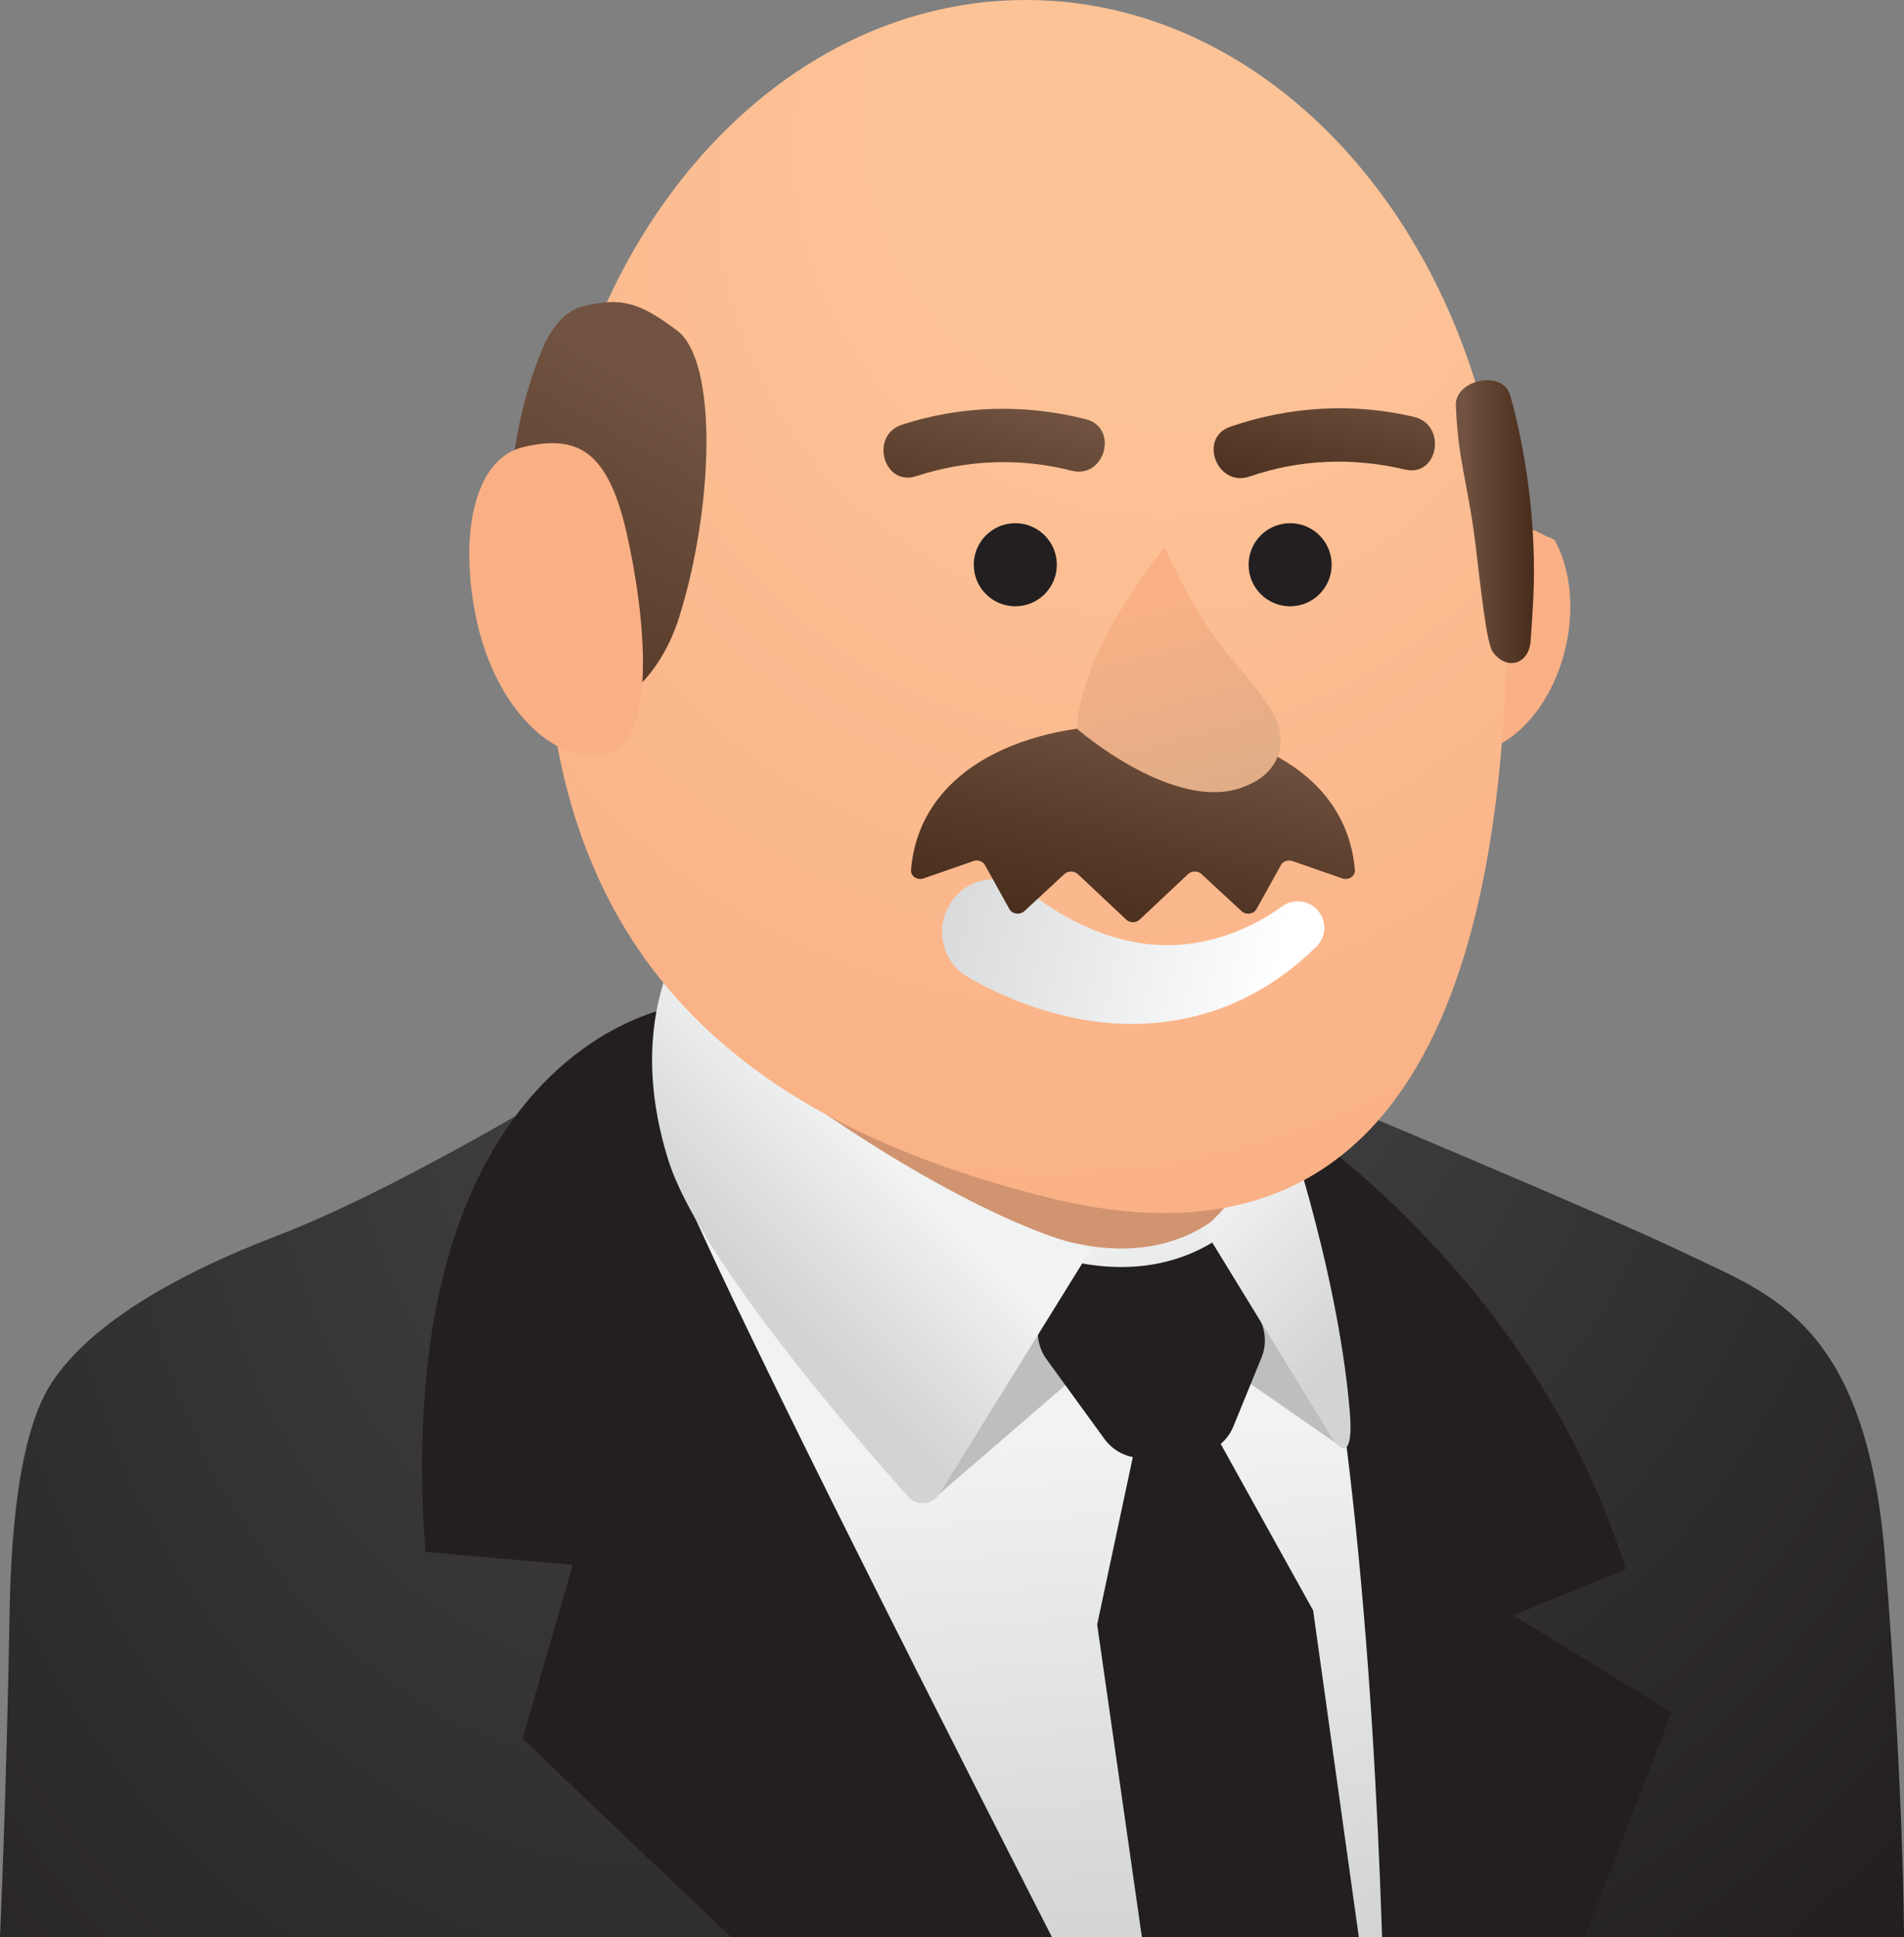 <?xml version="1.0" encoding="UTF-8"?>
<svg id="Layer_2" data-name="Layer 2" xmlns="http://www.w3.org/2000/svg" xmlns:xlink="http://www.w3.org/1999/xlink" viewBox="0 0 634.696 645.359">
  <rect x="0" y="0" width="634.696" height="645.359" fill="#808080" stroke="none"/>
  <defs>
    <style>
      .cls-1 {
        fill: url(#linear-gradient-2);
      }

      .cls-2 {
        fill: url(#linear-gradient-10);
      }

      .cls-3 {
        fill: #231f20;
      }

      .cls-4 {
        fill: #d19470;
      }

      .cls-5 {
        fill: url(#linear-gradient-4);
      }

      .cls-6 {
        fill: url(#radial-gradient-5);
      }

      .cls-7 {
        fill: url(#radial-gradient);
      }

      .cls-8 {
        fill: url(#radial-gradient-3);
      }

      .cls-9 {
        fill: url(#linear-gradient-3);
      }

      .cls-10 {
        fill: url(#linear-gradient-5);
      }

      .cls-11 {
        fill: url(#linear-gradient-8);
      }

      .cls-12 {
        fill: url(#radial-gradient-2);
      }

      .cls-13 {
        fill: url(#radial-gradient-4);
      }

      .cls-14 {
        fill: url(#linear-gradient-7);
      }

      .cls-15 {
        fill: url(#linear-gradient-9);
      }

      .cls-16 {
        fill: url(#linear-gradient-11);
      }

      .cls-17 {
        fill: url(#linear-gradient-6);
      }

      .cls-18 {
        fill: url(#radial-gradient-6);
      }

      .cls-19 {
        fill: url(#linear-gradient);
      }

      .cls-20 {
        fill: #bcbec0;
      }
    </style>
    <radialGradient id="radial-gradient" cx="-120.85" cy="371.542" fx="-120.85" fy="371.542" r="499.287" gradientTransform="translate(314.919 -19.316) scale(.805 1.031)" gradientUnits="userSpaceOnUse">
      <stop offset="0" stop-color="#414042"/>
      <stop offset="1" stop-color="#231f20"/>
    </radialGradient>
    <linearGradient id="linear-gradient" x1="341.924" y1="481.038" x2="354.446" y2="657.125" gradientUnits="userSpaceOnUse">
      <stop offset="0" stop-color="#f1f2f2"/>
      <stop offset="1" stop-color="#d1d3d4"/>
    </linearGradient>
    <linearGradient id="linear-gradient-2" x1="368.662" y1="398.984" x2="411.184" y2="516.376" xlink:href="#linear-gradient"/>
    <radialGradient id="radial-gradient-2" cx="310.622" cy="356.189" fx="310.622" fy="356.189" r="363.555" gradientTransform="translate(122.569 -42.179) scale(.932 1.069)" xlink:href="#radial-gradient"/>
    <linearGradient id="linear-gradient-3" x1="291.635" y1="382.776" x2="248.852" y2="425.559" xlink:href="#linear-gradient"/>
    <linearGradient id="linear-gradient-4" x1="408.307" y1="395.735" x2="455.785" y2="444.257" xlink:href="#linear-gradient"/>
    <radialGradient id="radial-gradient-3" cx="492.757" cy="208.843" fx="508.549" fy="175.337" r="37.041" gradientTransform="translate(587.984 -317.803) rotate(77.281)" gradientUnits="userSpaceOnUse">
      <stop offset="0" stop-color="#dead87"/>
      <stop offset="1" stop-color="#fab085"/>
    </radialGradient>
    <radialGradient id="radial-gradient-4" cx="345.351" cy="145.552" fx="421.156" fy="-29.783" r="268.63" gradientUnits="userSpaceOnUse">
      <stop offset=".071" stop-color="#fcc397"/>
      <stop offset=".372" stop-color="#fcc397"/>
      <stop offset="1" stop-color="#fab085"/>
    </radialGradient>
    <radialGradient id="radial-gradient-5" cx="358.639" cy="108.851" fx="408.967" fy="-28.039" r="145.848" gradientUnits="userSpaceOnUse">
      <stop offset="0" stop-color="#fff" stop-opacity=".9"/>
      <stop offset=".72" stop-color="#fff" stop-opacity="0"/>
    </radialGradient>
    <linearGradient id="linear-gradient-5" x1="222.333" y1="128.961" x2="132.724" y2="287.344" gradientUnits="userSpaceOnUse">
      <stop offset="0" stop-color="#725341"/>
      <stop offset=".523" stop-color="#583b29"/>
      <stop offset="1" stop-color="#462a19"/>
    </linearGradient>
    <linearGradient id="linear-gradient-6" x1="336.343" y1="132.404" x2="315.115" y2="203.053" xlink:href="#linear-gradient-5"/>
    <linearGradient id="linear-gradient-7" x1="517.265" y1="381.385" x2="497.439" y2="437.212" gradientTransform="translate(-104.283 -207.23) rotate(-5.714)" xlink:href="#linear-gradient-5"/>
    <linearGradient id="linear-gradient-8" x1="487.642" y1="173.789" x2="513.702" y2="173.789" xlink:href="#linear-gradient-5"/>
    <radialGradient id="radial-gradient-6" cx="84.254" cy="1416.087" fx="97.584" fy="1380.933" r="37.596" gradientTransform="translate(-896.915 -1987.814) rotate(-27.07) scale(1.08 1.724) skewX(-4.527)" xlink:href="#radial-gradient-3"/>
    <linearGradient id="linear-gradient-9" x1="470.64" y1="398.913" x2="340.205" y2="365.522" gradientTransform="translate(-60.643 -53.637) rotate(-2.297)" gradientUnits="userSpaceOnUse">
      <stop offset="0" stop-color="#fff"/>
      <stop offset="1" stop-color="#d1d3d4"/>
    </linearGradient>
    <linearGradient id="linear-gradient-10" x1="389.682" y1="238.474" x2="370.027" y2="321.025" xlink:href="#linear-gradient-5"/>
    <linearGradient id="linear-gradient-11" x1="451.552" y1="723.904" x2="445.752" y2="659.136" gradientTransform="translate(-176.04 -454.917) rotate(-9.242) scale(1 1.116)" gradientUnits="userSpaceOnUse">
      <stop offset="0" stop-color="#dead87"/>
      <stop offset="1" stop-color="#fab085"/>
    </linearGradient>
  </defs>
  <g id="Bitmojis">
    <g id="Wealth_Headshot">
      <g>
        <rect class="cls-4" x="219.995" y="332.185" width="228.522" height="100.174"/>
        <path class="cls-7" d="M202.628,353.55s-66.055,41.287-110.477,58.254c-31.732,12.121-61.749,28.656-74.981,48.971-9.812,15.065-13.423,44.27-13.967,76.417-1.022,60.367-3.203,108.167-3.203,108.167h259.337l-56.709-291.809Z"/>
        <path class="cls-19" d="M469.79,645.359c-3.781-94.932-11.446-235.443-24.126-252.633-10.649-14.437-18.847-8.227-24.068.285-8.227,13.412-21.569,22.821-36.967,24.931-17.089,2.342-40.868,1.583-70.02-9.461-62.608-23.719-97.235-10.976-97.235-10.976l120.283,247.855h132.133Z"/>
        <polygon class="cls-20" points="446.006 481.31 414.377 429.092 391.334 443.318 446.006 481.31"/>
        <polygon class="cls-20" points="313.136 497.753 359.348 457.859 341.478 437.511 313.136 497.753"/>
        <path class="cls-3" d="M348.876,452.885l19.291,26.544c3.078,4.236,8.105,6.608,13.332,6.291l16.395-.995c5.879-.357,11.034-4.05,13.264-9.501l9.343-22.85c1.802-4.406,1.455-9.4-.94-13.515l-9.694-16.659c-3.057-5.254-4.443-10.841-10.606-8.645l-34.715,4.54c-5.279.595-9.874,3.88-12.145,8.682l-4.984,10.54c-2.395,5.066-1.836,11.035,1.458,15.568Z"/>
        <path class="cls-1" d="M373.764,422.133c-19.567,0-35.455-8.432-36.488-8.993l2.861-5.273-1.431,2.637,1.429-2.638c.366.198,36.979,19.545,65.56-2.195l3.633,4.775c-11.634,8.85-24.219,11.688-35.563,11.688Z"/>
        <path class="cls-12" d="M438.082,364.272s96.931,40.359,124.648,53.741,59.323,22.86,65.645,100.919c6.283,77.582,6.321,126.427,6.321,126.427h-159.979l-36.635-281.087Z"/>
        <path class="cls-3" d="M528.269,645.359l28.916-74.804-52.695-32.348,37.435-15.391c-30.522-98.609-114.652-151.79-114.652-151.79,21.824,71.97,30.381,181.57,33.444,274.334h67.553Z"/>
        <polygon class="cls-3" points="452.963 645.359 437.739 536.576 403.695 475.272 379.044 478.794 365.739 541.272 380.641 645.359 452.963 645.359"/>
        <path class="cls-3" d="M190.924,521.37l-16.696,57.913s29.39,28.141,69.498,66.076h106.913c-62.66-122.775-118.305-233.88-128.024-261.206-14.613-41.087,17.613-31.435,10.961-49.031-5.087-3.51-104.348,11.857-91.771,181.944l49.119,4.304Z"/>
        <path class="cls-9" d="M363.88,415.892c-34.957-7.826-88.565-42.913-111-61.174-22.435-18.261-19.304-50.609-19.304-50.609,0,0-27.522,28.826-10.826,82.304,10.084,32.302,62.346,92.527,79.996,112.256,2.9,3.242,8.098,2.781,10.39-.916l50.745-81.862Z"/>
        <path class="cls-5" d="M401.595,409.893l42.47,69.259c2.686,4.311,7.276,7.285,5.87-9.065-4.272-49.663-23.634-103.304-23.634-103.304h-5.421s5.801,19.209-19.124,42.183c-.257.237-.327.619-.162.928Z"/>
      </g>
      <g>
        <ellipse class="cls-8" cx="492.757" cy="208.843" rx="42.977" ry="29.935" transform="translate(180.547 643.527) rotate(-77.281)"/>
        <path class="cls-13" d="M502.491,198.657c0,109.715-24.35,232.284-153.072,200.351-113.893-28.254-167.957-90.636-167.957-200.351S253.327,0,341.976,0s160.514,88.942,160.514,198.657Z"/>
        <path class="cls-6" d="M502.491,198.657c0,109.715-24.35,232.284-153.072,200.351-113.893-28.254-167.957-90.636-167.957-200.351S253.327,0,341.976,0s160.514,88.942,160.514,198.657Z"/>
        <circle class="cls-3" cx="338.448" cy="188.159" r="13.844"/>
        <circle class="cls-3" cx="430.061" cy="188.159" r="13.844"/>
        <path class="cls-10" d="M225.653,110.084c-12.537-9.382-18.529-11.058-30.978-8.141-6.497,1.522-11.241,7.595-14.295,15.27-13.01,32.686-11.921,63.048-8.64,103.751.703,8.726,4.581,16.24,10.924,17.228l2.261.352c17.599,2.74,34.454-10.611,41.481-32.932,11.34-36.017,13.127-85.141-.753-95.528Z"/>
        <path class="cls-17" d="M305.413,158.642c16.912-5.489,34.565-6.213,51.815-1.816,11.098,2.829,15.832-14.322,4.729-17.153-20.191-5.147-41.433-4.623-61.273,1.816-10.843,3.519-6.204,20.701,4.729,17.153h0Z"/>
        <path class="cls-14" d="M416.554,158.757c16.829-5.786,34.512-6.414,51.799-2.325,11.164,2.641,14.089-14.915,2.998-17.538-20.315-4.805-41.499-3.51-61.209,3.267-10.821,3.72-4.421,20.322,6.413,16.597h0Z"/>
        <path class="cls-11" d="M491.839,181.304c1.799,14.585,3.63,33.045,5.837,36.01,4.535,6.091,11.968,4.191,12.571-3.835.35-4.663.639-9.318.873-13.954,1.131-22.42-1.926-47.349-7.681-67.789-2.457-8.726-18.501-5.251-18.14,3.375.793,18.937,4.007,25.669,6.539,46.193Z"/>
        <path class="cls-18" d="M208.827,177.335c6.363,27.876,10.503,69.948-6.801,73.898s-36.489-15.447-42.852-43.323c-6.363-27.876-1.825-55.068,15.479-59.018,17.304-3.95,27.811.567,34.174,28.443Z"/>
        <path class="cls-15" d="M342.559,296.715c11.135,8.921,24.165,15.541,38.3,17.607,16.4,2.345,32.906-2.533,46.564-12.339,3.978-2.897,9.578-1.976,12.411,2.05,2.531,3.589,2.008,8.414-1.032,11.39-7.046,6.912-15.298,13.002-24.664,17.485-12.256,5.984-26.585,8.702-40.402,8.204-17.739-.793-35.113-6.526-50.448-15.18-8.647-4.639-11.831-15.507-7.025-24.069,5.154-9.416,17.977-11.9,26.296-5.147h0Z"/>
        <path class="cls-2" d="M377.665,241.465c-40.252,0-71.344,16.903-73.982,48.388-.171,2.037,2.065,3.551,4.199,2.809l16.579-5.767c1.49-.518,3.178.065,3.887,1.344l8.126,14.645c.947,1.707,3.507,2.061,4.989.689l13.357-12.364c1.22-1.129,3.25-1.123,4.461.015l16.145,15.168c1.217,1.143,3.26,1.143,4.477,0l16.145-15.168c1.211-1.137,3.241-1.144,4.461-.015l13.357,12.364c1.482,1.372,4.041,1.019,4.989-.689l8.126-14.645c.71-1.279,2.397-1.862,3.887-1.344l16.58,5.767c2.134.742,4.37-.772,4.199-2.809-2.638-31.485-33.73-48.388-73.982-48.388Z"/>
        <path class="cls-16" d="M358.982,242.779c5.584,4.86,35.011,27.779,55.851,19.291,12.757-4.89,15.553-16.57,7.672-27.483-5.097-7.649-11.794-14.268-17.154-21.773-6.552-8.79-11.984-19.476-17.176-30.456,0,0-28.044,33.846-29.194,60.42Z"/>
      </g>
    </g>
  </g>
</svg>